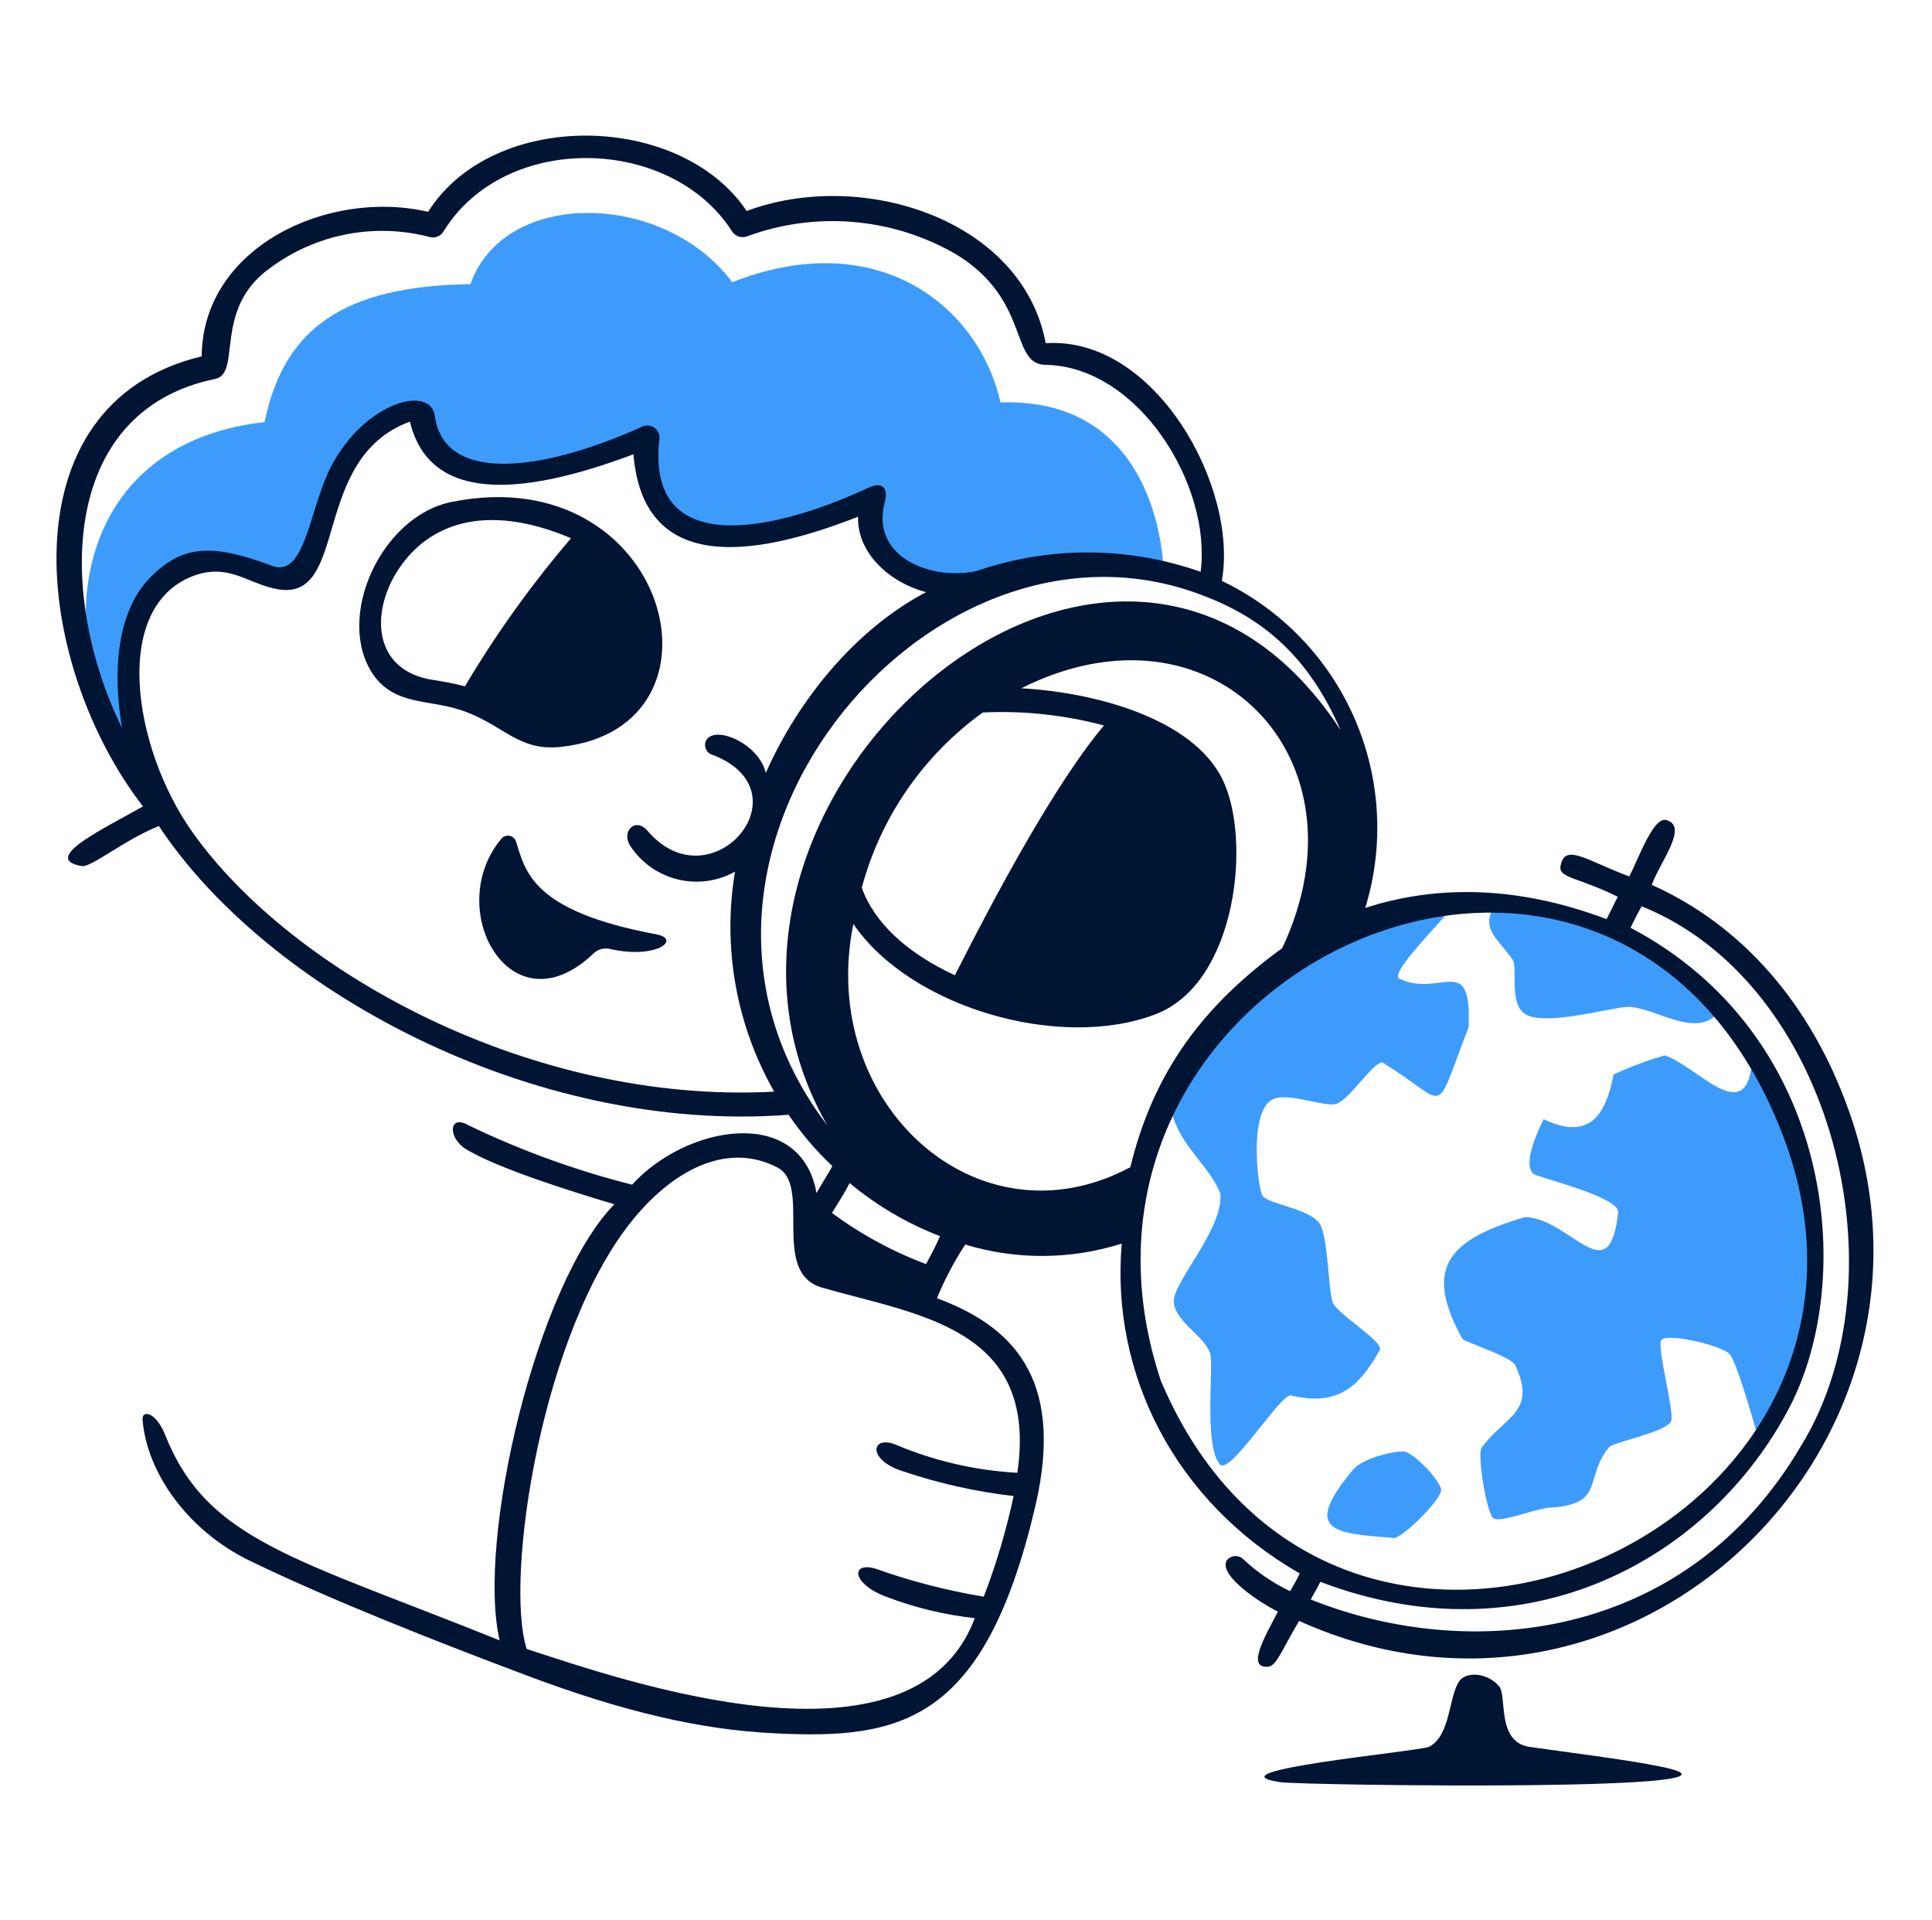 <svg width="156" height="155" viewBox="0 0 156 155" fill="none" xmlns="http://www.w3.org/2000/svg">
<path d="M134.95 114.685C135.174 113.859 133.808 108.887 134.124 108.215C134.441 107.544 139.073 108.601 139.691 109.35C140.131 109.883 141.235 113.411 142.099 116.568C148.19 107.389 147.743 94.003 141.497 84.522C141.574 91.818 137.135 86.066 134.425 85.202C133.009 85.61 131.625 86.126 130.287 86.746C129.685 89.911 128.404 92.15 124.644 90.359C124.644 90.359 122.537 94.35 124.042 94.875C125.547 95.4 130.511 96.681 130.666 97.809C129.986 104.502 126.806 98.334 123.139 98.256C116.669 100.14 115.017 102.549 118.097 108.115C118.7 108.485 121.788 109.466 122.313 110.145C124.196 114.052 121.409 114.353 119.603 116.916C119.302 117.688 120.058 122.181 120.583 122.559C121.108 122.937 123.293 122.026 124.945 121.725C129.763 121.501 127.802 119.324 129.986 116.761C130.967 116.267 134.727 115.518 134.95 114.685Z" fill="#3D9CFB"/>
<path d="M113.288 117.171C112.462 117.171 110.053 117.696 109.227 118.676C105.012 123.717 107.868 123.787 112.609 124.165C113.589 123.864 116.368 121.008 116.368 120.305C116.368 119.602 114.114 117.171 113.288 117.171Z" fill="#3D9CFB"/>
<path d="M94.404 88.351C94.559 92.211 97.639 93.84 98.543 96.403C98.766 99.183 94.86 103.351 94.783 104.973C94.706 106.594 97.261 107.837 97.716 109.265C98.017 110.315 97.192 116.638 98.489 118.213C99.26 119.193 103.306 112.646 104.209 112.646C107.969 113.55 109.698 112.044 111.427 108.964C111.651 108.285 108.27 106.254 107.668 105.274C107.22 104.448 107.289 99.561 106.463 98.658C105.483 97.531 102.487 97.222 101.955 96.55C101.584 96.095 100.82 90.004 102.626 88.83C103.754 88.058 106.764 89.363 107.822 89.131C108.88 88.9 110.678 85.974 111.582 85.75C117.148 89.131 115.642 90.49 118.576 82.963C118.877 76.725 116.26 80.647 112.933 78.979C112.408 78.3 116.167 74.695 117.565 72.888C106.741 73.313 98.782 80.16 94.404 88.351Z" fill="#3D9CFB"/>
<path d="M123.069 81.812C124.567 82.939 130.141 81.311 131.415 81.287C133.677 81.249 137.282 84.221 139.011 81.365C134.726 76.323 126.976 73.467 120.73 73.011C119.456 75.042 120.962 75.721 122.166 77.528C122.536 78.207 121.865 80.909 123.069 81.812Z" fill="#3D9CFB"/>
<path d="M13.691 46.532C17.227 43.83 20.307 47.512 23.395 46.385C27.904 44.841 23.318 36.681 34.451 32.489C33.022 34.898 36.033 41.969 52.431 35.199C51.605 44.378 60.104 44.748 70.635 40.163C70.032 42.718 70.557 46.786 78.231 47.389C83.213 45.324 88.73 44.926 93.957 46.254C93.957 46.254 93.957 32.041 80.786 32.489C78.988 24.591 70.75 18.199 59.124 22.785C53.635 15.412 40.696 15.188 37.986 22.939C27.904 23.086 22.94 26.398 21.365 34.072C3.91 36.025 3.686 55.209 13.166 65.662C10.001 61.13 9.476 49.844 13.691 46.532Z" fill="#3D9CFB"/>
<path d="M133.599 142.523C130.889 141.998 127.13 141.543 123.44 141.018C120.807 140.562 121.71 136.88 121.039 136.123C120.058 134.996 118.329 134.927 117.804 135.753C116.97 137.026 117.125 140.114 115.395 141.018C114.492 141.404 97.392 142.971 103.36 143.874C105.081 144.137 145.48 144.708 133.599 142.523Z" fill="#001434"/>
<path d="M52.956 75.421C42.873 73.537 42.426 70.302 41.654 67.901C41.612 67.793 41.544 67.698 41.456 67.623C41.368 67.549 41.263 67.498 41.15 67.474C41.037 67.451 40.92 67.457 40.809 67.491C40.699 67.525 40.599 67.587 40.519 67.669C35.709 73.313 41.214 83.341 47.892 77.003C48.073 76.817 48.302 76.684 48.554 76.617C48.805 76.551 49.07 76.553 49.32 76.625C53.033 77.451 55.063 75.799 52.956 75.421Z" fill="#001434"/>
<path d="M149.248 89.564C146.237 81.141 140.756 74.741 133.376 71.437C133.97 69.7 136.309 66.805 134.649 66.241C133.584 65.709 132.38 69.136 131.561 70.757C128.095 69.476 126.296 67.971 125.995 69.986C125.918 70.889 127.423 70.819 130.627 72.394L129.724 74.201C122.351 71.421 115.828 71.491 110.238 73.297C111.791 68.239 111.476 62.791 109.351 57.946C107.226 53.1 103.431 49.179 98.658 46.895C100.009 39.298 93.254 27.108 84.438 27.71C82.554 17.674 69.546 13.567 60.29 17.034C54.947 9.059 39.831 8.758 34.566 17.103C26.591 15.227 16.355 19.89 16.285 28.768C0.189 32.628 2.744 53.742 11.545 65.099C8.534 66.828 3.192 69.314 6.581 69.916C7.353 70.063 9.893 67.886 12.827 66.681C21.473 79.767 42.834 91.579 63.679 89.996C64.697 91.502 65.88 92.89 67.207 94.134C66.906 94.736 66.381 95.493 65.933 96.319C64.651 89.17 55.403 90.83 51.041 95.639C46.477 94.487 42.041 92.875 37.801 90.83C36.218 89.927 36.141 91.88 37.647 92.783C40.202 94.327 46.069 96.164 49.605 97.222C43.29 103.691 38.473 124.373 40.341 132.425C23.712 125.732 16.718 124.373 13.321 115.804C12.549 113.92 11.437 113.843 11.514 114.6C11.815 118.738 15.05 123.547 20.238 126.033C26.785 129.191 34.983 132.425 42.626 135.297C50.269 138.169 56.615 139.659 62.559 139.929C72.866 140.462 79.543 138.957 83.62 121.502C86.028 111.049 81.52 106.988 75.653 104.803C76.278 103.292 77.043 101.842 77.938 100.472C82.061 101.725 86.468 101.698 90.575 100.395C89.672 110.925 94.868 121.239 104.942 127.021C104.719 127.554 104.418 128.002 104.17 128.457C102.793 127.802 101.525 126.937 100.411 125.894C100.32 125.802 100.212 125.731 100.092 125.684C99.911 125.612 99.711 125.601 99.524 125.653C99.336 125.705 99.171 125.817 99.052 125.971C98.38 127.176 101.685 129.361 103.19 130.109C102.063 132.217 100.635 134.741 102.418 134.548C103.09 134.471 103.545 133.12 104.896 130.858C131.793 142.971 158.998 116.646 149.248 89.564ZM17.374 30.59C19.558 30.134 17.15 24.947 21.813 21.635C23.643 20.273 25.757 19.342 27.998 18.911C30.238 18.481 32.547 18.562 34.752 19.149C34.951 19.191 35.159 19.17 35.347 19.09C35.535 19.01 35.694 18.874 35.801 18.701C40.781 10.58 54.237 10.981 59.124 18.701C59.253 18.89 59.442 19.03 59.66 19.099C59.879 19.168 60.114 19.161 60.328 19.079C63.068 18.069 65.996 17.673 68.906 17.92C71.815 18.167 74.635 19.05 77.166 20.508C83.28 24.213 81.481 29.455 84.461 29.455C91.981 29.61 97.848 39.236 96.945 46.161C91.108 44.106 84.749 44.078 78.895 46.084C75.282 46.91 70.241 45.026 71.445 40.518C71.669 39.746 71.522 38.712 70.094 39.391C61.741 43.251 52.191 44.795 53.241 35.477C53.267 35.304 53.247 35.128 53.182 34.966C53.118 34.804 53.011 34.663 52.873 34.556C52.736 34.449 52.572 34.38 52.399 34.358C52.227 34.335 52.051 34.359 51.89 34.427C43.761 38.109 35.863 39.059 35.114 33.593C34.736 30.891 29.023 32.62 26.46 38.225C24.916 41.691 24.507 46.656 21.952 45.675C17.134 43.868 14.764 43.984 12.17 46.578C9.576 49.172 9.013 53.804 9.854 58.768C4.736 48.416 4.597 33.222 17.374 30.59ZM15.567 67.222C10.68 60.374 8.874 48.639 15.945 46.377C18.655 45.551 20.161 47.204 22.492 47.582C28.205 48.485 25.047 36.974 33.099 34.041C34.644 40.433 41.746 40.217 51.149 36.673C51.921 46.154 60.483 45.166 69.284 41.715C69.206 44.718 71.916 47.057 74.772 47.806C69.206 50.739 64.543 56.298 61.834 62.397C61.309 60.081 57.773 58.49 57.016 59.764C56.959 59.881 56.93 60.01 56.931 60.14C56.932 60.27 56.963 60.398 57.021 60.515C57.079 60.631 57.163 60.733 57.267 60.811C57.37 60.89 57.491 60.944 57.618 60.968C65.215 63.979 57.395 73.081 52.276 67.06C51.303 65.933 50.099 67.137 50.925 68.341C51.819 69.674 53.181 70.622 54.741 70.998C56.301 71.374 57.945 71.151 59.348 70.371C58.325 76.478 59.443 82.751 62.513 88.128C42.873 89.185 23.542 78.431 15.567 67.222ZM66.798 90.845C50.4 69.399 74.919 39.615 97.037 48.037C102.078 49.921 105.691 53.079 108.247 58.946C90.043 31.115 52.052 65.191 66.798 90.845ZM89.139 58.568C85.156 63.308 80.339 72.34 77.104 78.732C73.19 76.926 70.557 74.44 69.585 71.661C71.115 65.961 74.568 60.965 79.358 57.518C82.653 57.362 85.953 57.716 89.139 58.568ZM82.145 118.9C78.726 118.71 75.367 117.926 72.217 116.584C70.333 115.905 70.032 117.865 72.889 118.769C75.795 119.752 78.796 120.424 81.844 120.776C81.254 123.542 80.449 126.257 79.435 128.897C76.466 128.41 73.546 127.656 70.712 126.643C68.681 126.041 68.751 127.847 71.538 128.897C73.845 129.779 76.255 130.363 78.71 130.634C73.738 143.874 50.145 135.598 42.526 133.12C40.719 127.4 43.73 107.389 51.172 98.38C54.708 94.095 59 92.289 62.752 94.242C65.609 95.67 62.173 102.734 66.365 103.946C74.139 106.185 83.874 107.165 82.145 118.9ZM74.772 102.047C72.059 101.033 69.502 99.643 67.176 97.917C67.701 97.083 68.226 96.257 68.604 95.508C70.785 97.325 73.25 98.773 75.9 99.793C75.622 100.472 75.22 101.221 74.772 102.047ZM68.905 74.594C73.537 81.365 85.604 84.823 93.278 81.89C99.894 79.404 101.098 67.669 98.681 62.86C96.265 58.05 88.599 55.912 82.469 55.564C97.809 47.844 110.825 61.131 103.53 76.548C97.207 81.141 93.146 86.476 91.27 94.227C78.91 100.85 65.972 89.039 68.905 74.594ZM93.725 111.45C82.747 78.254 130.342 56.545 143.906 91.517C156.32 123.532 107.868 144.932 93.725 111.45ZM105.838 129.129C106.062 128.681 106.363 128.226 106.61 127.701C123.231 134.024 138.054 125.971 144.523 113.558C149.927 103.105 148.059 83.542 131.654 74.895C131.955 74.293 132.256 73.691 132.557 73.166C148.059 79.404 153.849 103.027 145.427 116.723C136.155 132.518 118.63 134.247 105.838 129.129Z" fill="#001434"/>
<path d="M45.282 60.297C59.726 58.753 54.013 36.982 36.481 40.518C30.768 41.645 26.985 49.921 30.166 54.507C31.895 56.916 34.528 56.468 37.114 57.294C40.619 58.421 41.746 60.675 45.282 60.297ZM34.975 54.893C30.467 54.214 29.865 50.076 31.818 46.54C34.227 42.332 39.036 40.449 46.108 43.452C42.913 47.185 40.047 51.186 37.538 55.41C36.635 55.156 35.801 55.032 34.975 54.885V54.893Z" fill="#001434"/>
</svg>
